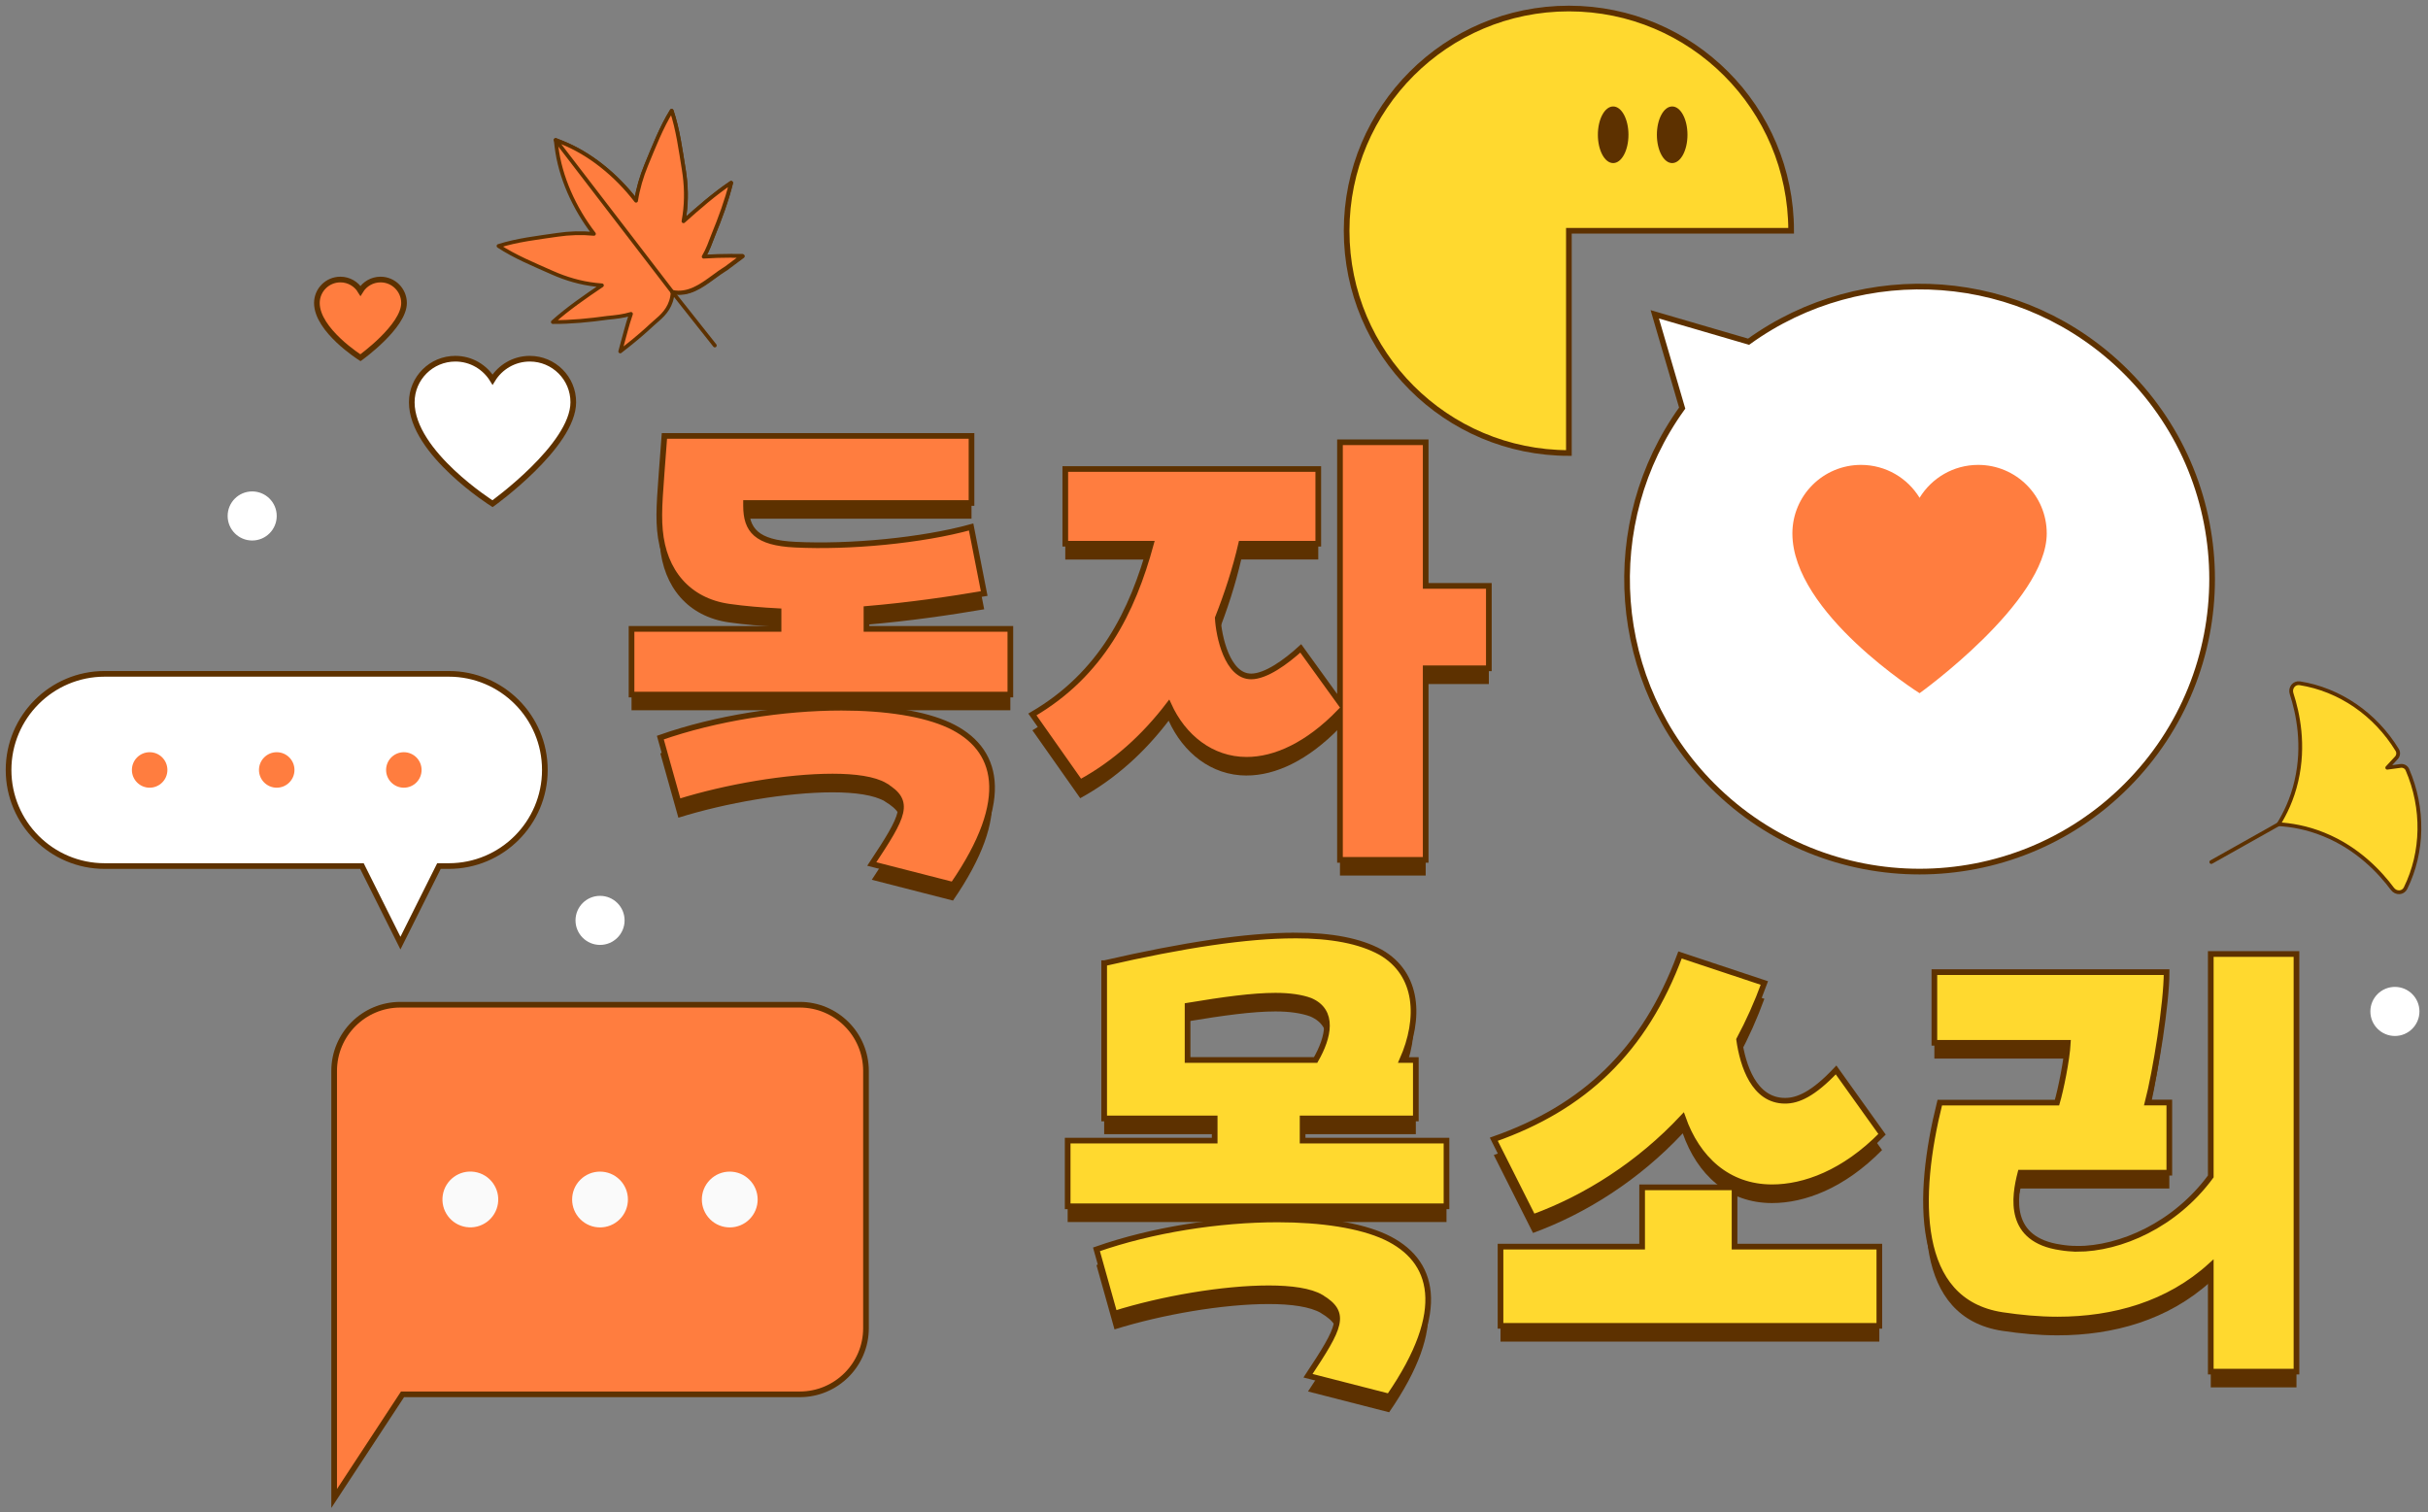 <svg width="342" height="213" viewBox="0 0 342 213" fill="none" xmlns="http://www.w3.org/2000/svg">
<rect x="0" y="0" width="342" height="213" fill="#808080" stroke="none"/>
<path d="M35.522 76.142C37.431 76.142 38.978 74.594 38.978 72.685C38.978 70.776 37.431 69.228 35.522 69.228C33.612 69.228 32.065 70.776 32.065 72.685C32.065 74.594 33.612 76.142 35.522 76.142Z" fill="white"/>
<path d="M337.338 145.939C339.247 145.939 340.795 144.392 340.795 142.482C340.795 140.573 339.247 139.026 337.338 139.026C335.429 139.026 333.881 140.573 333.881 142.482C333.881 144.392 335.429 145.939 337.338 145.939Z" fill="white"/>
<path d="M84.521 133.112C86.43 133.112 87.977 131.565 87.977 129.656C87.977 127.747 86.43 126.199 84.521 126.199C82.612 126.199 81.064 127.747 81.064 129.656C81.064 131.565 82.612 133.112 84.521 133.112Z" fill="white"/>
<path d="M299.522 52.435C285.021 37.933 262.409 36.508 246.301 48.138L233.086 44.277L236.947 57.492C225.317 73.6 226.747 96.212 241.244 110.713C257.336 126.805 283.425 126.805 299.517 110.713C315.614 94.616 315.614 68.527 299.522 52.435Z" fill="white" stroke="#5D3100" stroke-width="0.798" stroke-miterlimit="10"/>
<path d="M278.639 65.49C275.145 65.49 272.082 67.346 270.386 70.127C268.689 67.346 265.626 65.49 262.133 65.49C256.799 65.49 252.47 69.814 252.47 75.147C252.47 86.374 270.386 97.653 270.386 97.653C270.386 97.653 288.297 84.81 288.297 75.147C288.302 69.814 283.973 65.49 278.639 65.49Z" fill="#FF7D3F"/>
<path d="M74.624 50.531C72.407 50.531 70.46 51.712 69.381 53.477C68.301 51.712 66.36 50.531 64.137 50.531C60.75 50.531 58.001 53.275 58.001 56.668C58.001 63.799 69.375 70.957 69.375 70.957C69.375 70.957 80.75 62.799 80.75 56.668C80.761 53.28 78.012 50.531 74.624 50.531Z" fill="white" stroke="#5D3100" stroke-width="0.798" stroke-miterlimit="10"/>
<path d="M63.212 94.925H14.745C7.268 94.925 1.206 100.987 1.206 108.464C1.206 115.941 7.268 122.003 14.745 122.003H50.981L56.405 132.857L61.829 122.003H63.207C70.684 122.003 76.746 115.941 76.746 108.464C76.751 100.987 70.689 94.925 63.212 94.925Z" fill="white" stroke="#5D3100" stroke-width="0.798" stroke-miterlimit="10"/>
<path d="M23.578 108.464C23.578 109.847 22.456 110.964 21.078 110.964C19.696 110.964 18.579 109.842 18.579 108.464C18.579 107.082 19.701 105.965 21.078 105.965C22.461 105.96 23.578 107.082 23.578 108.464Z" fill="#FF7D3F"/>
<path d="M38.978 110.964C40.359 110.964 41.478 109.845 41.478 108.464C41.478 107.084 40.359 105.965 38.978 105.965C37.598 105.965 36.479 107.084 36.479 108.464C36.479 109.845 37.598 110.964 38.978 110.964Z" fill="#FF7D3F"/>
<path d="M59.383 108.464C59.383 109.847 58.261 110.964 56.884 110.964C55.506 110.964 54.384 109.842 54.384 108.464C54.384 107.082 55.506 105.965 56.884 105.965C58.261 105.965 59.383 107.082 59.383 108.464Z" fill="#FF7D3F"/>
<path d="M112.647 141.536H56.395C51.241 141.536 47.067 145.711 47.067 150.864V172.933V196.422V211.094L56.698 196.422H112.652C117.805 196.422 121.98 192.247 121.98 187.094V150.864C121.975 145.711 117.8 141.536 112.647 141.536Z" fill="#FF7D3F" stroke="#5D3100" stroke-width="0.798" stroke-miterlimit="10"/>
<path d="M70.135 169.573C70.468 167.428 68.999 165.42 66.854 165.087C64.709 164.754 62.701 166.223 62.368 168.368C62.035 170.513 63.504 172.521 65.649 172.854C67.794 173.187 69.802 171.718 70.135 169.573Z" fill="#FAFAFA"/>
<path d="M87.297 171.756C88.832 170.221 88.832 167.733 87.297 166.198C85.763 164.664 83.275 164.664 81.74 166.198C80.205 167.733 80.205 170.221 81.74 171.756C83.275 173.291 85.763 173.291 87.297 171.756Z" fill="#FAFAFA"/>
<path d="M105.57 171.756C107.105 170.222 107.105 167.733 105.57 166.199C104.035 164.664 101.547 164.664 100.012 166.199C98.478 167.733 98.478 170.222 100.012 171.756C101.547 173.291 104.035 173.291 105.57 171.756Z" fill="#FAFAFA"/>
<path d="M53.603 39.379C52.406 39.379 51.358 40.017 50.773 40.969C50.194 40.017 49.146 39.379 47.944 39.379C46.115 39.379 44.637 40.863 44.637 42.687C44.637 46.532 50.773 50.393 50.773 50.393C50.773 50.393 56.91 45.995 56.91 42.687C56.91 40.858 55.427 39.379 53.603 39.379Z" fill="#FF7D3F" stroke="#5D3100" stroke-width="0.798" stroke-miterlimit="10"/>
<path d="M220.988 32.509H252.294C252.294 15.22 238.276 1.202 220.988 1.202C203.7 1.202 189.682 15.22 189.682 32.509C189.682 49.797 203.7 63.815 220.988 63.815V32.509Z" fill="#FFD92F" stroke="#5D3100" stroke-width="0.798" stroke-miterlimit="10"/>
<path d="M227.226 22.974C228.415 22.974 229.38 21.188 229.38 18.985C229.38 16.783 228.415 14.997 227.226 14.997C226.036 14.997 225.072 16.783 225.072 18.985C225.072 21.188 226.036 22.974 227.226 22.974Z" fill="#5D3100"/>
<path d="M235.538 22.974C236.727 22.974 237.692 21.188 237.692 18.985C237.692 16.783 236.727 14.997 235.538 14.997C234.348 14.997 233.384 16.783 233.384 18.985C233.384 21.188 234.348 22.974 235.538 22.974Z" fill="#5D3100"/>
<path d="M182.396 134C187.539 134 191.543 134.761 194.468 136.362C199.802 139.425 200.121 145.673 197.52 151.544H199.429V159.776H183.481V162.898H203.748V172.151H150.388V162.898H171.096V159.776H155.53V137.899H155.594C166.709 135.346 175.6 134.006 182.402 134.006H182.396V134ZM186.082 184.972C184.555 184.079 181.891 183.701 178.711 183.701C172.292 183.701 163.72 185.169 156.987 187.275L154.445 178.213C162.257 175.469 171.723 174.002 179.977 174.002C186.135 174.002 191.596 174.831 195.159 176.49C201.955 179.681 204.114 186.695 195.67 198.948L184.242 196.018C188.751 189.195 189.825 187.216 186.082 184.983V184.972ZM179.663 142.483C176.419 142.483 172.234 143.062 167.278 143.886V151.539H185.316C187.156 148.348 187.985 144.647 184.555 143.184C183.348 142.743 181.7 142.483 179.663 142.483Z" fill="#5D3100"/>
<path d="M249.604 169.476C243.376 169.476 239.058 165.456 237.027 159.654C230.869 166.227 223.429 170.949 215.936 173.688L210.411 162.712C223.115 158.25 231.624 150.268 236.644 136.75L248.524 140.701C247.508 143.503 246.301 146.184 244.966 148.672C245.477 152.305 247.056 157.287 251.444 157.287C253.22 157.287 255.379 156.394 258.623 152.948L265.1 162.01C259.766 167.434 254.172 169.476 249.604 169.476ZM264.717 177.83V188.993H211.357V177.83H231.305V169.476H244.323V177.83H264.717Z" fill="#5D3100"/>
<path d="M292.54 178.15C298.698 178.15 306.388 174.767 311.402 167.945V136.617H323.474V195.443H311.402V180.516C305.436 185.94 297.746 188.11 289.807 188.11C287.206 188.11 284.595 187.86 281.995 187.472C269.673 185.552 269.923 170.816 273.231 157.548H289.743C290.253 155.825 291.141 151.555 291.269 149.125H272.47V139.17H305.181C305.181 143.509 303.654 153.145 302.511 157.537H305.563V167.423H284.6C283.707 170.875 282.76 176.868 290.253 177.947C291.014 178.075 291.78 178.139 292.54 178.139V178.15Z" fill="#5D3100"/>
<path d="M182.396 131.783C187.539 131.783 191.543 132.543 194.468 134.144C199.802 137.207 200.121 143.456 197.52 149.327H199.429V157.559H183.481V160.68H203.748V169.933H150.388V160.68H171.096V157.559H155.53V135.681H155.594C166.709 133.128 175.6 131.788 182.402 131.788H182.396V131.783ZM186.082 182.755C184.555 181.861 181.891 181.484 178.711 181.484C172.292 181.484 163.72 182.952 156.987 185.057L154.445 175.996C162.257 173.252 171.723 171.784 179.977 171.784C186.135 171.784 191.596 172.614 195.159 174.273C201.955 177.464 204.114 184.478 195.67 196.73L184.242 193.8C188.751 186.977 189.825 184.999 186.082 182.765V182.755ZM179.663 140.265C176.419 140.265 172.234 140.845 167.278 141.669V149.321H185.316C187.156 146.131 187.985 142.429 184.555 140.967C183.348 140.52 181.7 140.265 179.663 140.265Z" fill="#FFD92F" stroke="#5D3100" stroke-width="0.798" stroke-miterlimit="10"/>
<path d="M249.604 167.253C243.376 167.253 239.058 163.233 237.027 157.431C230.869 164.004 223.429 168.726 215.936 171.465L210.411 160.489C223.115 156.027 231.624 148.045 236.644 134.527L248.524 138.478C247.508 141.281 246.301 143.961 244.966 146.45C245.477 150.082 247.056 155.065 251.444 155.065C253.22 155.065 255.379 154.171 258.623 150.725L265.1 159.787C259.766 165.211 254.172 167.253 249.604 167.253ZM264.717 175.613V186.775H211.357V175.613H231.305V167.259H244.323V175.613H264.717Z" fill="#FFD92F" stroke="#5D3100" stroke-width="0.798" stroke-miterlimit="10"/>
<path d="M292.54 175.932C298.698 175.932 306.388 172.55 311.402 165.727V134.394H323.474V193.22H311.402V178.293C305.436 183.717 297.746 185.887 289.807 185.887C287.206 185.887 284.595 185.637 281.995 185.249C269.673 183.329 269.923 168.593 273.231 155.325H289.743C290.253 153.602 291.141 149.332 291.269 146.902H272.47V136.947H305.181C305.181 141.286 303.654 150.922 302.511 155.315H305.563V165.2H284.6C283.707 168.652 282.76 174.645 290.253 175.725C291.014 175.852 291.78 175.916 292.54 175.916V175.932Z" fill="#FFD92F" stroke="#5D3100" stroke-width="0.798" stroke-miterlimit="10"/>
<path d="M112.014 78.944C119.698 79.327 129.861 78.365 136.79 76.456L138.63 85.831C133.801 86.661 128.026 87.49 122.049 88.001V90.803H142.315V100.056H88.956V90.803H109.663V88.314C107.249 88.187 104.904 87.995 102.676 87.676C96.9 86.847 93.465 82.704 92.955 76.892C92.705 74.089 93.018 71.409 93.587 63.623H136.843V73.068H105.085V73.451C105.085 76.902 106.542 78.694 112.014 78.944ZM124.649 112.888C123.123 111.995 120.453 111.617 117.279 111.617C110.86 111.617 102.287 113.085 95.555 115.191L93.013 106.129C100.825 103.385 110.296 101.918 118.544 101.918C124.702 101.918 130.164 102.747 133.727 104.406C140.523 107.597 142.682 114.611 134.237 126.864L122.799 123.934C127.308 117.111 128.393 115.132 124.639 112.899L124.649 112.888Z" fill="#5D3100"/>
<path d="M175.6 109.251C170.58 109.251 166.644 105.996 164.613 101.529C161.247 105.933 157.178 109.692 152.158 112.442L145.421 102.875C155.142 97.195 159.524 88.389 162.124 78.822H150.053V68.293H185.688V78.817H174.834C174.01 82.39 172.866 85.9 171.531 89.282C171.659 91.835 172.866 97.514 176.232 97.514C178.322 97.514 181.125 95.472 183.22 93.563L188.745 101.216V64.528H200.817V84.746H209.714V96.36H200.817V123.343H188.745V102.481C184.236 107.134 179.657 109.246 175.6 109.246V109.251Z" fill="#5D3100"/>
<path d="M112.014 76.727C119.698 77.11 129.861 76.147 136.79 74.238L138.63 83.614C133.801 84.443 128.026 85.273 122.049 85.783V88.591H142.315V97.844H88.956V88.591H109.663V86.102C107.249 85.975 104.904 85.783 102.676 85.464C96.9 84.635 93.465 80.492 92.955 74.68C92.705 71.877 93.018 69.197 93.587 61.411H136.843V70.856H105.085V71.239C105.085 74.68 106.542 76.472 112.014 76.727ZM124.649 110.666C123.123 109.772 120.453 109.395 117.279 109.395C110.86 109.395 102.287 110.862 95.555 112.968L93.013 103.907C100.825 101.162 110.296 99.695 118.544 99.695C124.702 99.695 130.164 100.524 133.727 102.184C140.523 105.374 142.682 112.389 134.237 124.641L122.799 121.711C127.308 114.888 128.393 112.91 124.639 110.676L124.649 110.666Z" fill="#FF7D3F" stroke="#5D3100" stroke-width="0.798" stroke-miterlimit="10"/>
<path d="M175.6 107.033C170.58 107.033 166.644 103.779 164.613 99.312C161.247 103.715 157.178 107.475 152.158 110.219L145.421 100.647C155.142 94.972 159.524 86.161 162.124 76.594H150.053V66.07H185.688V76.594H174.834C174.01 80.167 172.866 83.677 171.531 87.059C171.659 89.612 172.866 95.291 176.232 95.291C178.322 95.291 181.125 93.249 183.22 91.34L188.745 98.993V62.305H200.817V82.534H209.714V94.148H200.817V121.131H188.745V100.264C184.236 104.922 179.657 107.033 175.6 107.033Z" fill="#FF7D3F" stroke="#5D3100" stroke-width="0.798" stroke-miterlimit="10"/>
<path d="M336.982 125.205C335.269 122.907 332.142 119.509 327.346 117.558C324.889 116.552 322.661 116.212 320.954 116.106C321.852 114.649 322.863 112.628 323.458 110.033C324.639 104.975 323.676 100.461 322.788 97.727C322.517 96.914 323.134 96.126 323.948 96.254C329.526 97.137 334.583 100.594 337.668 105.661C337.88 106.007 337.822 106.454 337.551 106.752L336.258 108.15L338.146 107.895C338.545 107.842 338.939 108.055 339.098 108.427C341.449 113.878 341.337 120.025 338.843 125.109C338.487 125.848 337.492 125.896 336.982 125.205Z" fill="#FFD92F" stroke="#5D3100" stroke-width="0.532" stroke-linecap="round" stroke-linejoin="round"/>
<path d="M320.954 116.106L311.477 121.434" stroke="#5D3100" stroke-width="0.532" stroke-linecap="round" stroke-linejoin="round"/>
<path d="M99.134 36.183C99.703 35.242 100.07 34.189 100.485 33.115C101.442 30.786 102.373 28.281 102.995 25.771C100.618 27.372 98.416 29.302 96.289 31.201C96.342 30.908 96.39 30.605 96.433 30.312C96.736 28.201 96.672 26.053 96.332 23.942C95.874 21.145 95.502 18.257 94.619 15.624C93.157 17.975 92.12 20.692 91.03 23.314C90.365 24.915 89.876 26.595 89.61 28.308C86.807 24.654 83.074 21.634 79.149 20.086L78.277 19.741L78.389 20.682C78.9 24.894 80.846 29.291 83.659 32.945C81.947 32.78 80.213 32.828 78.511 33.083C75.719 33.493 72.842 33.817 70.221 34.652C72.523 36.167 75.204 37.263 77.788 38.412C79.729 39.278 81.782 39.874 83.893 40.113C84.196 40.145 84.483 40.177 84.786 40.198C82.42 41.799 80.011 43.448 77.873 45.367C80.436 45.389 83.095 45.117 85.573 44.772C86.706 44.665 87.828 44.543 88.876 44.219C88.605 45.032 88.349 45.825 88.142 46.633L87.365 49.505L88.519 48.595C89.663 47.686 90.833 46.686 91.822 45.756C92.104 45.495 92.391 45.245 92.651 45.022C93.619 44.197 94.646 43.038 94.747 41.177C97.001 41.634 98.783 40.331 100.517 39.066C101.064 38.667 101.639 38.252 102.208 37.896H102.229L104.627 36.098H103.165C101.804 36.098 100.495 36.141 99.171 36.226L99.134 36.183Z" fill="#FF7D3F" stroke="#5D3100" stroke-width="0.532" stroke-linecap="round" stroke-linejoin="round"/>
<path d="M103.117 36.045H104.579L102.181 37.832H102.16C101.591 38.188 101.016 38.603 100.469 39.013C98.735 40.278 96.948 41.57 94.699 41.124L78.261 19.709L79.133 20.054C83.058 21.612 86.791 24.628 89.594 28.276C89.865 26.563 90.354 24.893 91.013 23.282C92.104 20.66 93.141 17.943 94.603 15.592C95.486 18.225 95.858 21.107 96.315 23.91C96.656 26.021 96.72 28.159 96.416 30.28C96.374 30.584 96.321 30.876 96.273 31.169C98.4 29.27 100.602 27.334 102.979 25.739C102.357 28.244 101.421 30.764 100.469 33.083C100.054 34.157 99.692 35.215 99.118 36.157C100.447 36.072 101.745 36.029 103.112 36.029V36.045H103.117Z" fill="#FF7D3F" stroke="#5D3100" stroke-width="0.532" stroke-linecap="round" stroke-linejoin="round"/>
<path d="M94.699 41.108L100.687 48.67" stroke="#5D3100" stroke-width="0.532" stroke-linecap="round" stroke-linejoin="round"/>
</svg>
